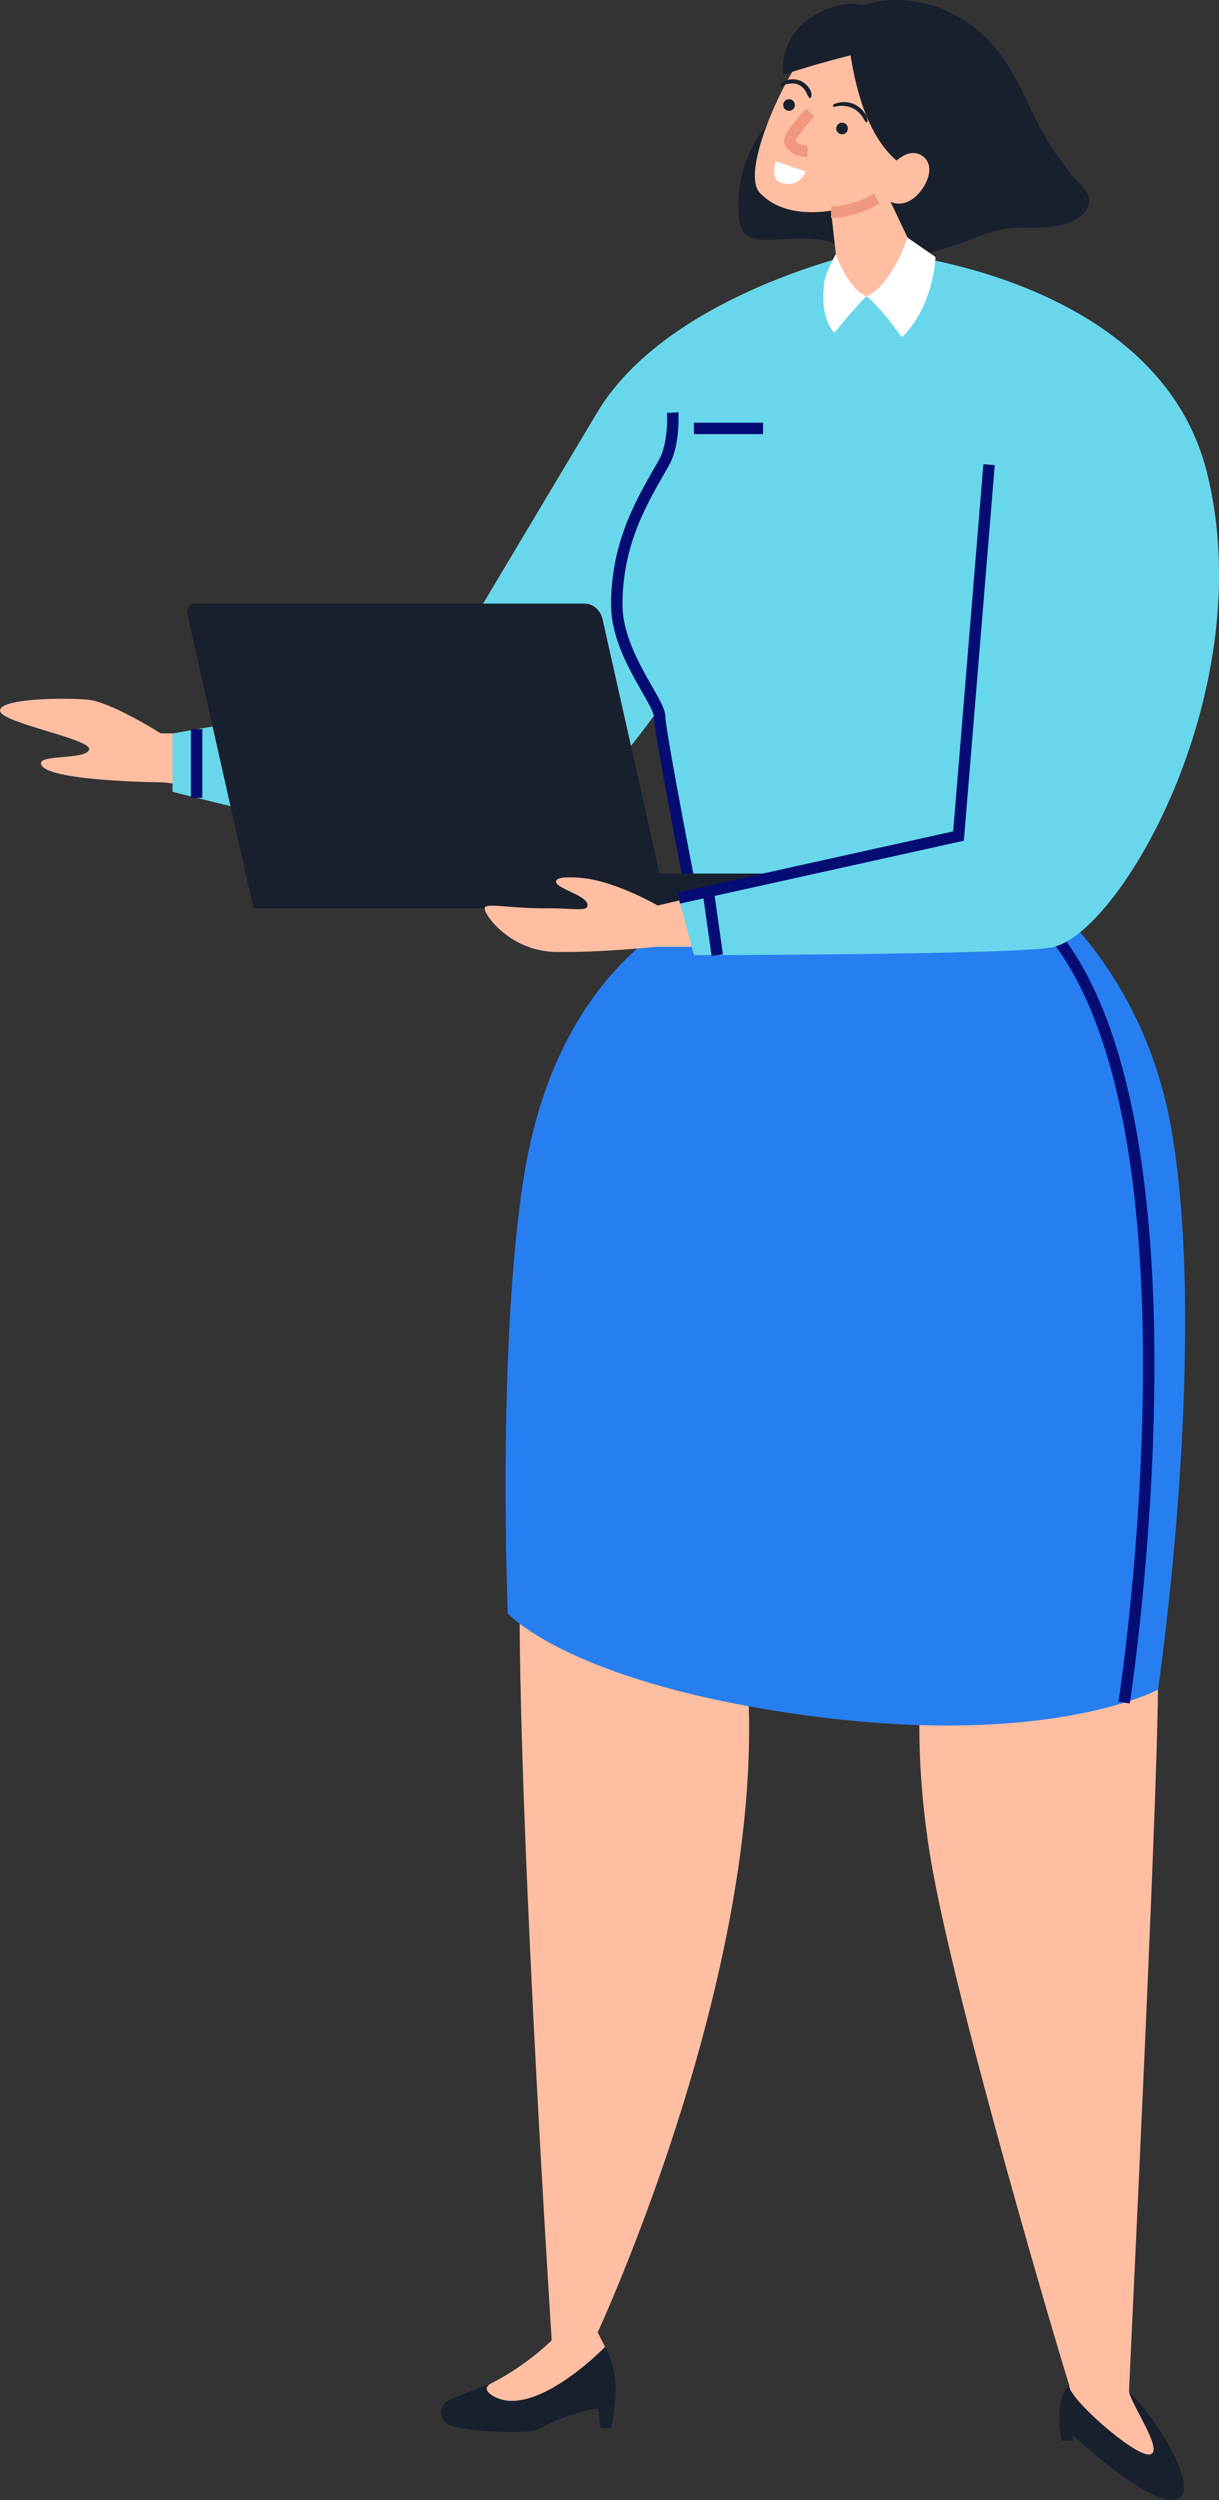 <svg width="80" height="164" viewBox="0 0 80 164" fill="none" xmlns="http://www.w3.org/2000/svg">
<rect x="0" y="0" width="80" height="164" fill="#333333" stroke="none"/>
<g clip-path="url(#clip0_7738_11791)">
<path d="M18.931 48.111H10.554C10.554 48.111 7.248 46.021 5.742 45.896C3.684 45.734 -0.198 45.878 0.012 46.666C0.222 47.454 6.03 48.487 5.85 49.168C5.67 49.848 2.688 49.49 2.688 50.063C2.688 51.269 10.722 51.323 10.722 51.323L22.657 52.798" fill="#FFBEA1"/>
<path d="M56.126 16.664C56.126 16.664 43.729 19.458 39.187 27.064C34.489 34.928 28.399 45.131 28.399 45.131L11.322 48.117V51.944C11.322 51.944 26.887 55.938 31.555 55.938C40.105 55.938 50.725 33.901 50.725 33.901" fill="#68D7EC"/>
<path d="M12.906 52.338V47.836" stroke="#050D75" stroke-width="0.75" stroke-miterlimit="10"/>
<path d="M39.163 153.151C39.163 153.151 40.393 154.465 40.393 156.674C40.393 158.238 40.093 159.289 40.093 159.289H39.409L39.259 157.999C39.259 157.999 37.429 158.196 35.509 159.277C34.579 159.803 30.097 159.456 29.431 159.044C28.687 158.585 28.957 157.868 29.233 157.588C29.509 157.307 34.501 155.522 34.501 155.522" fill="#19202D"/>
<path d="M47.599 102.42C53.893 121.579 39.157 153.152 39.157 153.152L36.253 154.268C36.253 154.268 34.099 121.072 34.099 105.244C34.099 91.893 31.993 70.405 45.799 64.011" fill="#FFBEA1"/>
<path d="M36.583 153.152C36.583 153.152 34.825 155.05 32.239 156.346C31.423 156.752 32.473 157.409 33.343 157.486C36.067 157.725 39.709 153.958 39.709 153.958L38.803 152.167" fill="#FFBEA1"/>
<path d="M74.096 156.877C76.07 158.841 78.956 163.606 77.126 163.976C75.296 164.346 70.388 159.713 70.388 159.713L70.406 160.101L69.686 160.113C69.686 160.113 69.074 157.563 70.166 156.471" fill="#19202D"/>
<path d="M76.208 89.534C76.208 89.534 75.656 106.192 75.968 109.166C76.28 112.133 74.096 156.292 74.096 156.877C74.216 157.737 76.556 161.014 75.38 161.014C74.282 161.014 70.004 157.193 70.178 156.477C69.932 155.844 62.624 131.329 61.052 121.788C59.222 110.664 61.466 103.482 61.466 103.482L55.322 67.521" fill="#FFBEA1"/>
<path d="M45.595 59.766C45.595 59.766 36.625 63.037 34.381 77.188C32.605 88.365 33.325 105.834 33.325 105.834C33.325 105.834 36.853 109.853 50.149 112.11C68.084 115.149 75.998 110.838 75.998 110.838C75.998 110.838 79.286 88.585 76.928 74.376C74.516 59.849 62.906 54.846 62.906 54.846" fill="#277EF1"/>
<path d="M73.772 111.691C73.772 111.691 80.282 69.79 67.172 59.288" stroke="#050D75" stroke-width="0.75" stroke-miterlimit="10"/>
<path d="M44.149 27.065C44.149 27.065 44.275 29.113 43.579 30.342C42.241 32.695 40.477 34.474 40.477 39.675C40.477 42.881 43.291 46.015 43.291 47.012C43.291 48.009 45.487 59.288 45.487 59.288C45.487 59.288 48.445 59.288 56.605 59.288C65.911 59.288 69.013 55.938 69.013 55.938L76.076 30.48L60.397 17.351L55.267 16.807L44.149 27.065Z" fill="#68D7EC"/>
<path d="M50.077 28.104H45.541" stroke="#050D75" stroke-width="0.75" stroke-miterlimit="10"/>
<path d="M44.149 27.064C44.149 27.064 44.275 29.112 43.579 30.342C42.241 32.695 40.477 35.471 40.477 39.674C40.477 42.88 43.291 46.015 43.291 47.012C43.291 48.009 45.595 59.771 45.595 59.771" stroke="#050D75" stroke-width="0.75" stroke-miterlimit="10"/>
<path d="M39.541 40.606L43.801 59.58H16.633L12.306 40.343C12.21 39.949 12.432 39.597 12.78 39.597H38.401C38.917 39.603 39.403 40.027 39.541 40.606Z" fill="#19202D"/>
<path d="M36.313 59.586H57.398L57.283 58.53C57.212 57.855 56.605 57.306 55.927 57.306H36.073L36.313 59.586Z" fill="#19202D"/>
<path d="M25.782 49.591C26.064 50.833 27.175 51.842 28.249 51.842C29.329 51.842 29.971 50.833 29.683 49.591C29.401 48.349 28.291 47.34 27.217 47.34C26.142 47.34 25.5 48.349 25.782 49.591Z" fill="#19202D"/>
<path d="M64.915 62.112C61.741 62.112 43.051 62.112 43.051 62.112C43.051 62.112 39.367 62.5 36.457 62.446C33.547 62.392 31.807 60.088 31.807 59.586C31.807 59.186 33.505 59.61 35.905 59.586C37.381 59.568 38.425 59.801 38.539 59.479C38.815 58.715 36.013 58.237 36.565 57.694C36.775 57.485 38.017 57.526 38.863 57.694C40.963 58.117 43.159 59.401 43.159 59.401L61.399 55.192" fill="#FFBEA1"/>
<path d="M58.754 16.664C58.754 16.664 76.04 18.353 79.202 30.969C82.718 44.976 73.79 60.828 69.206 62.112C67.298 62.643 45.541 62.655 45.541 62.655L44.545 58.911L62.9 54.84L64.904 30.48" fill="#68D7EC"/>
<path d="M46.483 58.481L47.071 62.655" stroke="#050D75" stroke-width="0.75" stroke-miterlimit="10"/>
<path d="M44.545 58.911L62.906 54.845L64.91 30.48" stroke="#050D75" stroke-width="0.75" stroke-miterlimit="10"/>
<path d="M60.913 0.28C62.72 0.758 64.352 1.881 65.522 3.391C66.746 4.973 67.46 6.914 68.42 8.681C68.918 9.601 69.554 10.436 70.172 11.278C70.634 11.905 71.696 12.58 71.444 13.47C71.192 14.359 69.824 14.789 69.038 14.884C68.006 15.01 66.95 14.861 65.918 15.022C65.036 15.159 64.202 15.517 63.368 15.834C61.532 16.526 59.528 17.022 57.553 16.813C56.329 16.688 55.291 16.055 54.115 15.78C52.915 15.499 51.529 15.738 50.287 15.726C49.807 15.72 49.285 15.691 48.937 15.368C48.619 15.076 48.529 14.616 48.487 14.186C48.325 12.448 48.739 10.663 49.645 9.165C50.497 7.756 51.757 6.627 52.609 5.218C53.581 3.612 54.235 2 55.789 0.83C57.175 -0.191 59.33 -0.137 60.913 0.28Z" fill="#19202D"/>
<path d="M54.481 13.332L54.979 17.756C54.979 17.756 55.339 19.32 56.863 19.434C60.331 19.691 60.403 17.35 60.403 17.35L57.751 11.786" fill="#FFBEA1"/>
<path d="M57.511 12.98C57.511 12.98 52.375 15.296 49.867 12.652C48.433 11.141 52.087 3.6 53.677 2.537C55.267 1.475 58.382 2.615 59.041 4.394C59.702 6.185 61.448 10.866 57.511 12.98Z" fill="#FFBEA1"/>
<path d="M51.398 6.89C51.398 7.099 51.572 7.272 51.782 7.272C51.992 7.272 52.166 7.099 52.166 6.89C52.166 6.681 51.992 6.508 51.782 6.508C51.572 6.508 51.398 6.675 51.398 6.89Z" fill="#19202D"/>
<path d="M55.645 8.43C55.645 8.639 55.471 8.812 55.261 8.812C55.051 8.812 54.877 8.639 54.877 8.43C54.877 8.221 55.051 8.048 55.261 8.048C55.477 8.042 55.645 8.215 55.645 8.43Z" fill="#19202D"/>
<path d="M54.709 6.848C55.172 6.627 55.724 6.645 56.173 6.896C56.545 7.105 56.923 7.505 56.935 7.953C56.935 8.024 56.84 8.048 56.797 7.989C56.696 7.827 56.611 7.66 56.486 7.511C56.359 7.362 56.221 7.236 56.047 7.141C55.663 6.926 55.196 6.89 54.776 7.009C54.685 7.033 54.62 6.89 54.709 6.848Z" fill="#19202D"/>
<path d="M51.235 5.523C51.565 5.158 52.129 5.123 52.561 5.314C52.771 5.409 52.945 5.564 53.077 5.744C53.143 5.833 53.197 5.941 53.233 6.048C53.269 6.168 53.269 6.281 53.221 6.394C53.203 6.448 53.131 6.46 53.101 6.412C53.053 6.341 53.005 6.269 52.969 6.185C52.927 6.096 52.885 6.012 52.837 5.935C52.741 5.785 52.603 5.66 52.441 5.576C52.093 5.397 51.667 5.475 51.331 5.636C51.253 5.678 51.181 5.588 51.235 5.523Z" fill="#19202D"/>
<path d="M53.173 7.385C53.173 7.385 51.685 8.961 51.841 9.326C52.099 9.923 52.993 9.923 52.993 9.923" stroke="#EF977F" stroke-width="0.75" stroke-miterlimit="10"/>
<path d="M52.879 11.254L50.905 10.58C50.905 10.58 50.551 11.738 51.199 11.965C52.447 12.407 52.879 11.254 52.879 11.254Z" fill="white"/>
<path d="M54.547 13.917C54.547 13.917 55.891 13.977 57.547 13.034" stroke="#EF977F" stroke-width="0.75" stroke-miterlimit="10"/>
<path d="M59.239 10.854C57.085 9.314 56.239 6.239 55.819 3.63C54.337 4 52.867 4.424 51.415 4.902C51.271 4.191 51.391 1.468 54.793 0.412C56.479 -0.114 58.321 0.68 59.467 2.018C61.141 3.964 61.783 6.746 61.129 9.224" fill="#19202D"/>
<path d="M58.687 10.681C59.857 9.517 60.715 10.197 60.907 10.687C61.099 11.171 60.925 11.726 60.661 12.18C60.331 12.747 59.809 13.26 59.155 13.35C58.501 13.44 57.757 12.95 57.781 12.293" fill="#FFBEA1"/>
<path d="M59.557 15.589C59.557 15.589 58.532 18.741 56.863 19.434C57.758 20.091 59.191 22.133 59.191 22.133C61.322 20.013 61.394 16.861 61.394 16.861L59.557 15.589Z" fill="white"/>
<path d="M54.853 16.664C54.853 16.664 55.615 18.915 56.863 19.44C56.107 20.139 54.769 21.834 54.769 21.834C54.769 21.834 53.815 21.028 54.079 18.676C54.085 18.049 54.853 16.664 54.853 16.664Z" fill="white"/>
</g>
<defs>
<clipPath id="clip0_7738_11791">
<rect width="80" height="164" fill="white" transform="matrix(-1 0 0 1 80 0)"/>
</clipPath>
</defs>
</svg>
